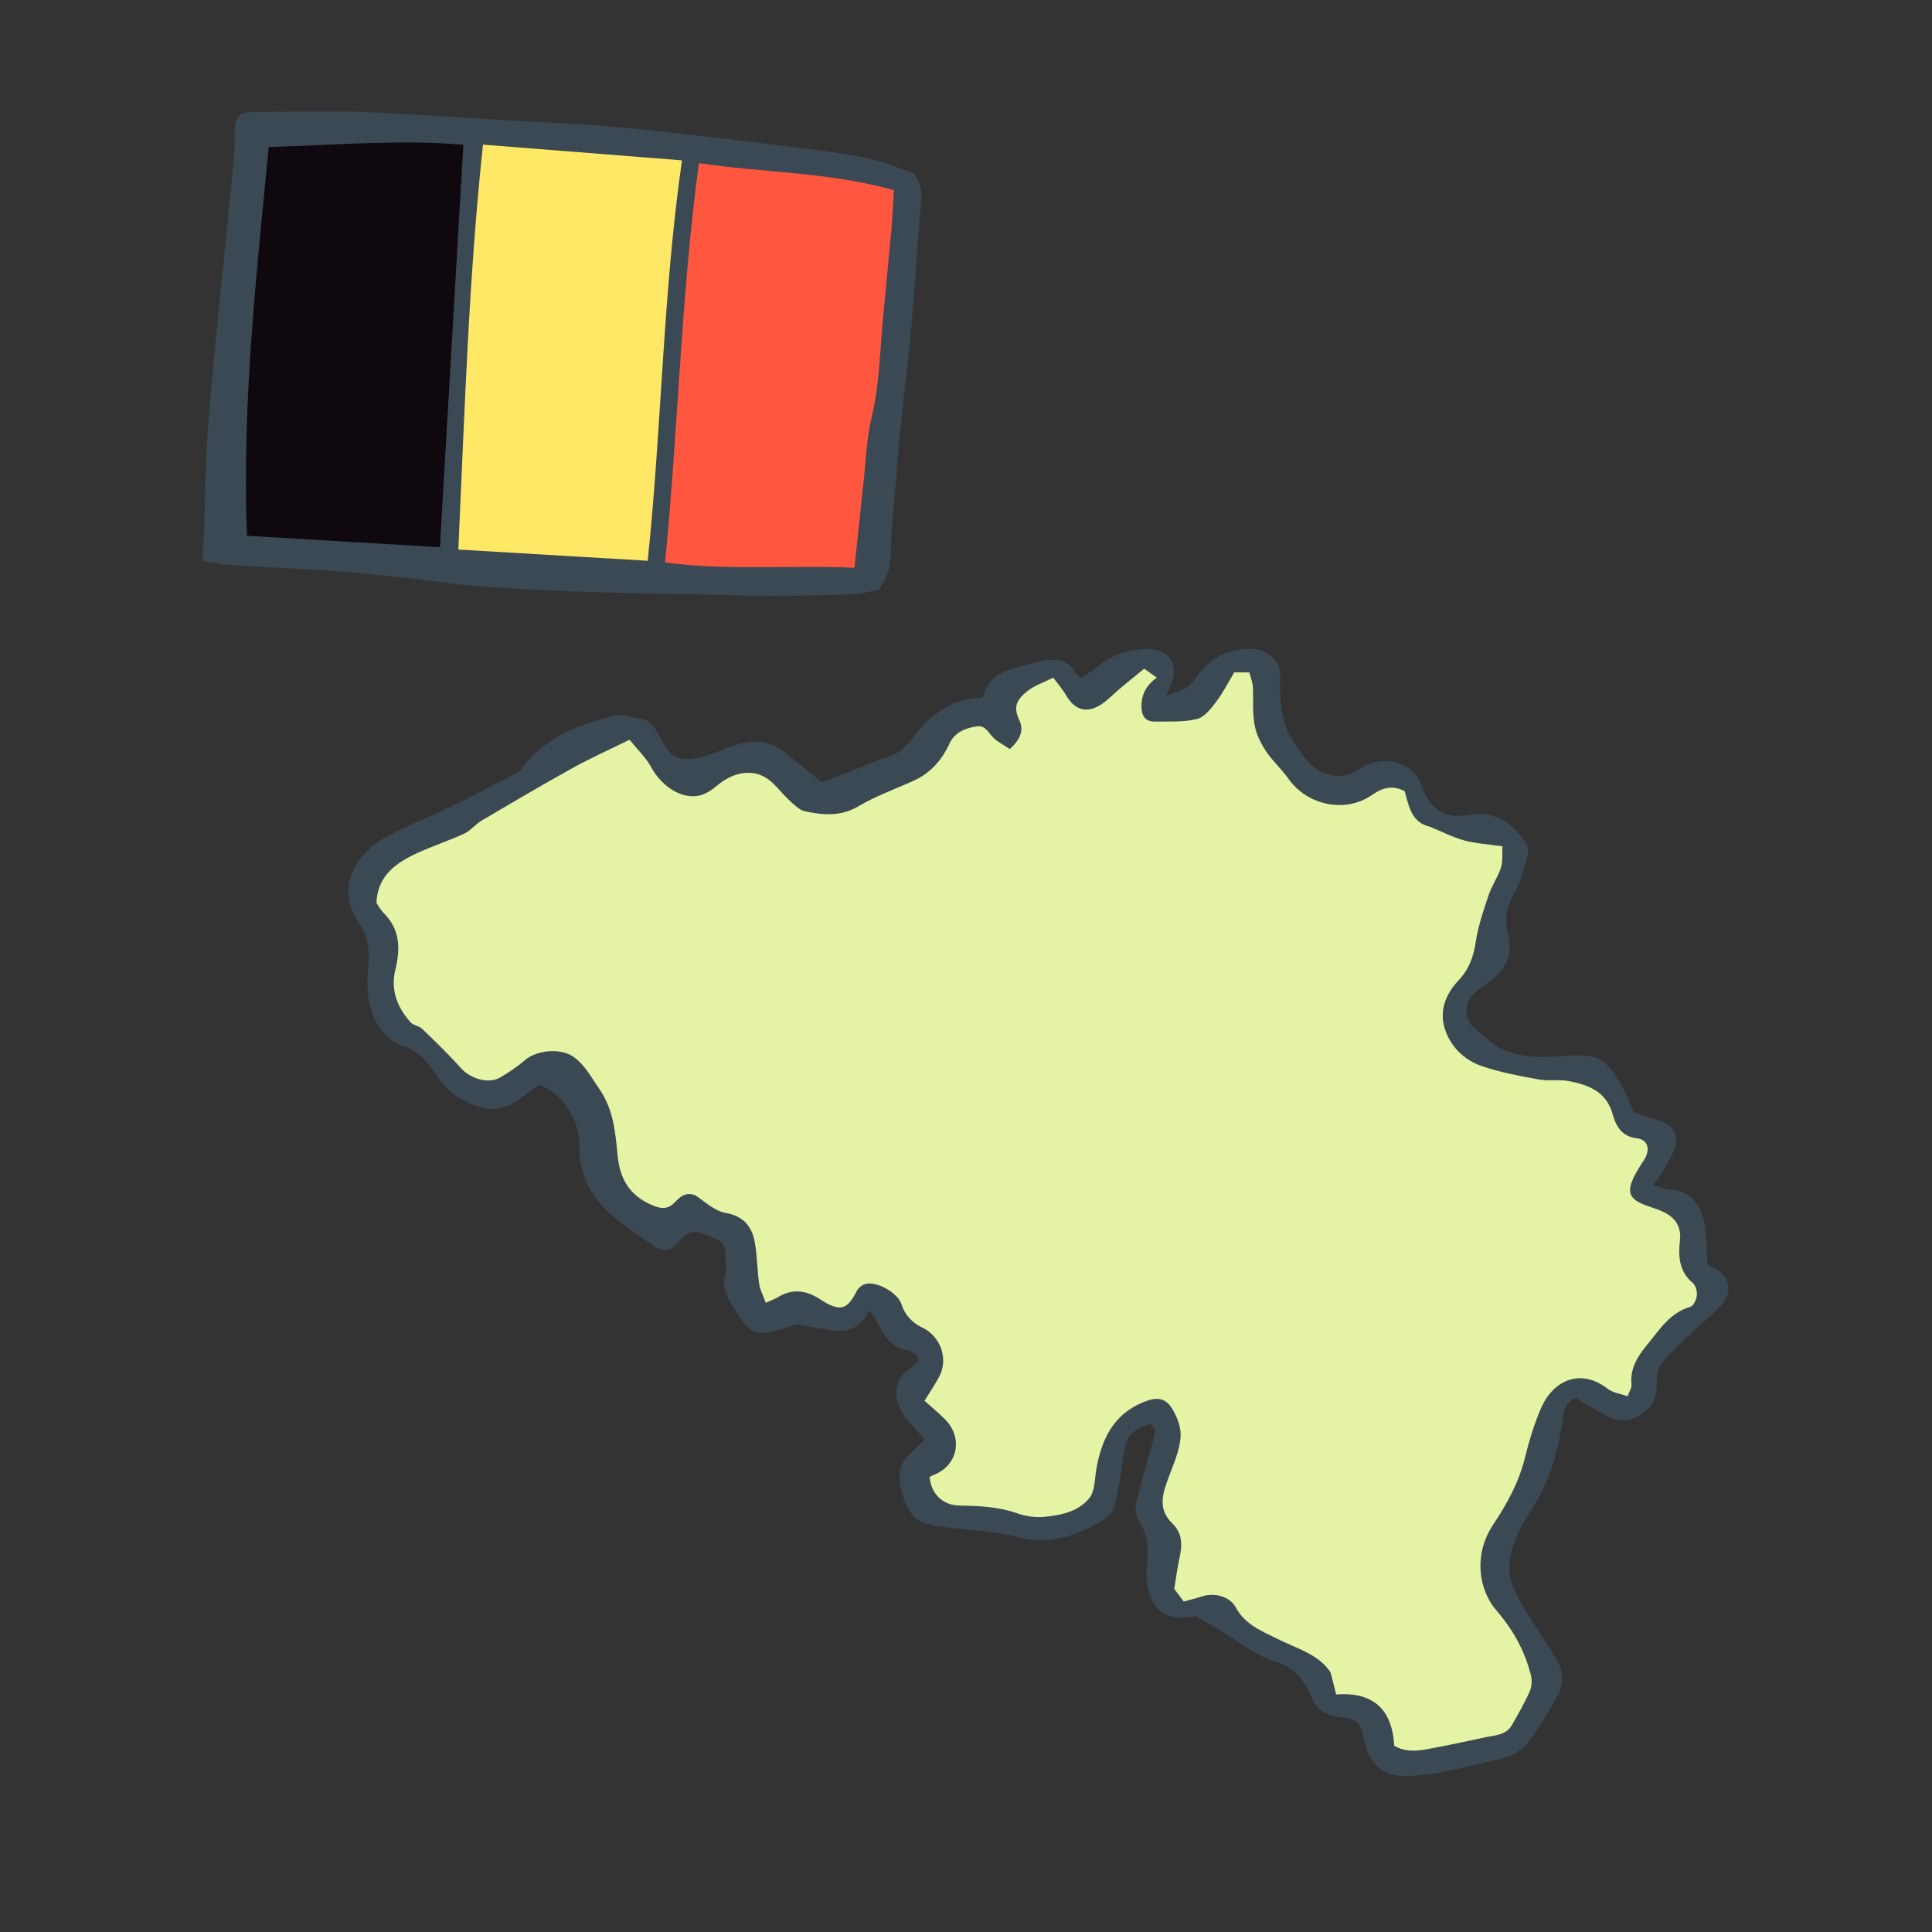 <svg version="1.1" id="svg" xmlns="http://www.w3.org/2000/svg" xmlns:xlink="http://www.w3.org/1999/xlink" x="0px" y="0px"
	 width="200px" height="200px" viewBox="0 0 200 200" enable-background="new 0 0 200 200" xml:space="preserve">
<rect x="0" y="0" width="200" height="200" fill="#333333" stroke="none"/>
<path class="stroke" fill="#3b4954"  d="M177.324,131.193c-0.212-0.1-0.411-0.227-0.566-0.312c-0.098-1.454-0.072-2.863-0.314-4.225
	c-0.298-1.676-1.296-3.44-3.53-3.498c-0.541-0.014-1.074-0.297-1.792-0.511c0.326-0.408,0.563-0.64,0.722-0.916
	c0.534-0.935,1.152-1.844,1.528-2.841c0.484-1.285-0.196-2.383-1.329-2.768c-0.962-0.325-1.926-0.649-2.928-0.987
	c-0.367-0.853-0.659-1.734-1.104-2.53c-0.802-1.435-1.724-3.01-3.42-3.266c-1.757-0.264-3.606,0.16-5.405,0.077
	c-1.216-0.058-2.495-0.291-3.6-0.778c-1.028-0.451-1.869-1.335-2.782-2.041c-1.299-1.004-1.335-2.85-0.08-3.887
	c0.369-0.305,0.744-0.604,1.136-0.875c2.184-1.513,2.779-2.917,2.182-5.483c-0.34-1.463,0.038-2.677,0.749-3.968
	c0.656-1.194,1.017-2.568,1.375-3.899c0.113-0.419-0.081-1.043-0.349-1.422c-1.39-1.968-3.11-3.153-5.744-2.691
	c-2.652,0.464-4.171-0.738-5.032-3.329c-0.228-0.686-0.916-1.386-1.575-1.729c-1.676-0.871-3.426-0.624-4.95,0.408
	c-1.439,0.974-2.895,0.659-4.107-0.042c-0.979-0.566-1.671-1.704-2.357-2.682c-1.481-2.117-1.616-4.553-1.53-7.04
	c0.052-1.493-1.313-2.743-2.824-2.782c-2.636-0.067-4.655,1.02-6.074,3.212c-0.658,1.017-1.7,1.171-2.878,1.63
	c0.153-0.422,0.189-0.587,0.268-0.729c1.264-2.279,0.122-4.221-2.501-4.102c-1.792,0.081-3.464,0.635-4.884,1.825
	c-0.531,0.445-1.155,0.78-1.727,1.159c-0.274-0.244-0.479-0.349-0.567-0.517c-0.475-0.898-1.25-1.362-2.216-1.369
	c-0.72-0.006-1.473,0.114-2.157,0.342c-2.024,0.676-4.499,0.724-5.165,3.45c-0.014,0.057-0.085,0.099-0.169,0.19
	c-3.286-0.072-5.477,1.945-7.321,4.309c-0.728,0.934-1.452,1.541-2.538,1.837c-0.487,0.133-0.958,0.332-1.429,0.517
	c-1.847,0.726-3.692,1.459-5.246,2.074c-1.48-1.204-2.626-2.151-3.788-3.076c-1.274-1.015-2.778-1.375-4.317-1.028
	c-1.41,0.319-2.737,0.986-4.126,1.42c-0.615,0.191-1.293,0.268-1.939,0.254c-1.578-0.033-2.101-1.385-2.705-2.467
	c-0.475-0.851-0.878-1.597-1.938-1.721c-0.899-0.105-1.865-0.51-2.68-0.303c-3.759,0.951-7.348,2.281-9.728,5.653
	c-0.145,0.204-0.436,0.315-0.675,0.438c-2.262,1.161-4.512,2.35-6.799,3.461c-1.953,0.95-3.994,1.725-5.917,2.73
	c-1.896,0.992-3.526,2.31-4.208,4.503c-0.534,1.717-0.057,3.258,0.863,4.636c0.846,1.266,1.129,2.557,1.019,4.047
	c-0.1,1.337-0.199,2.724,0.043,4.024c0.408,2.181,1.432,3.992,3.765,4.782c0.726,0.245,1.416,0.778,1.963,1.336
	c1.287,1.314,1.967,3.115,3.77,4.055c2.901,1.512,4.308,1.502,6.876-0.548c0.416-0.332,0.864-0.623,1.235-0.89
	c2.472,0.83,4.236,3.699,4.171,6.406c-0.064,2.681,1.109,4.994,3.034,6.79c1.362,1.271,2.967,2.292,4.511,3.354
	c1.202,0.827,1.875,0.729,2.804-0.405c0.795-0.973,1.631-1.107,2.77-0.635c1.951,0.811,2.017,0.822,2.01,2.883
	c-0.001,0.444,0.086,0.915-0.033,1.326c-0.389,1.341,0.262,2.37,0.904,3.417c0.16,0.262,0.339,0.512,0.503,0.771
	c0.691,1.086,1.544,1.97,2.959,1.729c0.953-0.162,1.874-0.514,3.037-0.846c0.875,0.149,2.061,0.341,3.241,0.554
	c2.134,0.388,3.319-0.138,4.268-2.036c0.314,0.479,0.624,0.864,0.839,1.298c0.667,1.337,1.391,2.548,3.057,2.868
	c0.631,0.122,1.324,0.489,1.17,1.092c-0.825,0.813-1.679,1.305-1.984,2.027c-0.729,1.73,0.021,3.22,1.231,4.515
	c0.561,0.602,1.09,1.231,1.426,1.612c-0.906,0.947-1.865,1.604-2.333,2.515c-0.75,1.456,0.204,4.627,1.479,5.694
	c0.227,0.189,0.515,0.339,0.798,0.421c0.584,0.164,1.18,0.321,1.781,0.394c1.954,0.231,3.917,0.391,5.868,0.646
	c0.965,0.125,1.909,0.421,2.869,0.602c2.267,0.428,4.409-0.1,6.407-1.102c1.142-0.57,2.551-1.021,2.859-2.54
	c0.351-1.725,0.653-3.465,0.889-5.21c0.233-1.721,0.906-2.542,2.801-3.059c0.175,0.275,0.367,0.576,0.486,0.765
	c-0.709,2.591-1.421,5.028-2.017,7.493c-0.133,0.551-0.042,1.329,0.27,1.781c0.919,1.336,1.021,2.709,0.853,4.272
	c-0.127,1.182-0.078,2.52,0.365,3.594c0.819,1.987,2.154,2.451,4.71,1.999c0.796,0.472,1.729,1.007,2.646,1.568
	c1.858,1.139,3.523,2.549,5.705,3.2c1.776,0.53,2.971,1.982,3.664,3.724c0.503,1.266,1.536,1.792,2.721,1.948
	c2.023,0.267,2.334,0.532,2.706,2.579c0.123,0.679,0.413,1.378,0.803,1.945c1.32,1.918,3.45,1.643,5.27,1.468
	c2.516-0.245,4.984-0.988,7.472-1.519c1.571-0.336,2.958-0.963,3.838-2.408c0.917-1.503,1.952-2.948,2.725-4.522
	c0.353-0.721,0.494-1.805,0.213-2.521c-0.514-1.31-1.408-2.472-2.154-3.688c-0.318-0.52-0.678-1.015-0.993-1.536
	c-0.491-0.813-1.011-1.613-1.424-2.466c-0.324-0.668-0.661-1.392-0.722-2.113c-0.233-2.752,1.203-4.993,2.563-7.168
	c1.802-2.878,2.517-6.057,3.02-9.319c0.126-0.82,0.376-1.433,1.322-1.729c0.985,0.581,2.009,1.249,3.089,1.808
	c1.135,0.589,2.278,0.702,3.472-0.029c1.271-0.779,1.781-1.826,1.76-3.294c-0.01-0.708,0.095-1.597,0.515-2.098
	c1.079-1.289,2.352-2.417,3.565-3.591c0.922-0.892,1.993-1.66,2.78-2.654C179.445,133.518,178.922,131.946,177.324,131.193z"/>
<path class="stroke" fill="#3b4954"  d="M94.543,17.919c-1.366-0.454-3.033-1.18-4.775-1.545c-2.486-0.521-5.022-0.818-7.546-1.137
	c-4.11-0.52-8.226-0.996-12.342-1.458c-2.672-0.3-5.346-0.595-8.026-0.799c-2.849-0.217-5.708-0.313-8.562-0.481
	c-3.976-0.233-7.951-0.495-11.928-0.721c-1.832-0.104-3.666-0.205-5.5-0.217c-3.315-0.023-6.631-0.002-9.945,0.051
	c-1.141,0.019-1.584,0.539-1.618,1.659c-0.026,0.905,0.026,1.816-0.056,2.715c-0.301,3.313-0.641,6.622-0.972,9.932
	c-0.281,2.807-0.589,5.61-0.852,8.419c-0.35,3.75-0.724,7.5-0.98,11.256c-0.184,2.7-0.184,5.414-0.278,8.12
	c-0.048,1.369-0.122,2.737-0.195,4.353c0.844,0.128,1.817,0.349,2.8,0.413c3.53,0.23,7.067,0.37,10.596,0.619
	c2.642,0.186,5.278,0.464,7.912,0.744c2.426,0.256,4.839,0.653,7.27,0.836c3.6,0.271,7.207,0.464,10.815,0.584
	c4.733,0.158,9.469,0.211,14.203,0.312c1.561,0.034,3.122,0.123,4.682,0.112c3.027-0.021,6.055-0.052,9.079-0.169
	c0.992-0.039,1.972-0.36,2.66-0.494c0.896-1.239,1.177-2.301,1.21-3.555c0.079-2.957,0.394-5.908,0.636-8.86
	c0.153-1.865,0.332-3.728,0.526-5.589c0.355-3.414,0.783-6.822,1.083-10.241c0.335-3.82,0.508-7.655,0.872-11.471
	C95.416,20.22,95.556,19.223,94.543,17.919z"/>
<path fill-rule="evenodd" clip-rule="evenodd" fill="#e5f3a5" class="fill" d="M144.333,180.721c-0.234-3.898-2.274-5.588-6.015-5.31
	c-0.2-0.795-0.363-1.439-0.576-2.285c-1.219-1.868-3.499-2.469-5.522-3.479c-1.623-0.811-3.336-1.466-4.29-3.244
	c-0.627-1.17-2.232-1.562-3.523-1.134c-0.546,0.182-1.109,0.311-1.868,0.52c-0.237-0.317-0.52-0.693-0.98-1.31
	c0.157-0.949,0.31-2.157,0.569-3.343c0.28-1.277,0.229-2.462-0.756-3.417c-1.617-1.568-0.974-3.23-0.332-4.949
	c0.48-1.287,1.051-2.601,1.172-3.939c0.086-0.958-0.319-2.092-0.837-2.944c-0.75-1.238-1.639-1.297-3.01-0.739
	c-3.101,1.264-4.318,3.822-4.865,6.882c-0.187,1.044-0.138,2.322-0.734,3.059c-1.125,1.391-2.947,1.777-4.683,1.938
	c-0.914,0.084-1.916-0.061-2.783-0.368c-1.959-0.695-3.969-0.768-6-0.806c-1.695-0.033-2.889-1.173-3.07-2.944
	c0.091-0.053,0.193-0.135,0.311-0.178c2.595-0.931,3.238-3.878,1.254-5.836c-0.647-0.639-1.351-1.221-2.091-1.885
	c0.531-0.865,1.086-1.665,1.534-2.521c0.959-1.835,0.125-4.153-1.742-5.047c-1.058-0.506-1.815-1.293-2.185-2.442
	c-0.368-1.15-2.489-2.374-3.689-2.093c-0.348,0.082-0.753,0.395-0.917,0.713c-0.97,1.882-1.625,2.318-3.849,0.857
	c-1.345-0.884-2.832-1.13-4.322-0.191c-0.309,0.194-0.668,0.311-1.262,0.579c-0.26-0.726-0.596-1.34-0.69-1.989
	c-0.208-1.438-0.188-2.916-0.461-4.338c-0.308-1.607-1.17-2.655-3.011-2.976c-1.112-0.194-2.097-1.125-3.088-1.799
	c-0.804-0.352-1.432-0.086-2.038,0.575c-0.829,0.905-1.5,0.863-2.66,0.338c-2.237-1.013-3.173-2.737-3.399-5.138
	c-0.223-2.367-0.424-4.728-1.922-6.868c-0.825-1.18-1.459-2.457-2.676-3.291c-1.318-0.905-3.751-0.671-4.938,0.331
	c-0.826,0.695-1.723,1.333-2.664,1.859c-1.208,0.675-3.072,0.06-3.992-0.977c-1.269-1.428-2.653-2.756-4.028-4.085
	c-0.318-0.308-0.905-0.351-1.196-0.671c-1.393-1.531-2.085-3.392-1.595-5.4c0.549-2.246,0.515-4.229-1.222-5.948
	c-0.263-0.26-0.447-0.6-0.661-0.908c-0.037-0.053-0.041-0.129-0.061-0.195c0.147-2.749,2.035-4.077,4.239-5.083
	c1.595-0.728,3.271-1.278,4.862-2.014c0.654-0.303,1.137-0.957,1.77-1.33c3.13-1.846,6.261-3.694,9.439-5.455
	c1.865-1.033,3.819-1.905,5.888-2.927c0.809,1.007,1.69,1.835,2.239,2.844c1.123,2.064,3.295,3.423,5.154,2.892
	c0.59-0.169,1.156-0.555,1.632-0.959c1.732-1.472,4.007-1.983,5.772-0.321c0.638,0.601,1.179,1.307,1.826,1.897
	c0.467,0.426,0.993,0.944,1.567,1.063c1.863,0.388,3.683,0.555,5.507-0.526c1.766-1.046,3.732-1.756,5.618-2.597
	c1.788-0.798,2.997-2.128,3.807-3.895c0.536-1.166,1.633-1.598,2.817-1.782c0.925-0.143,1.215,0.696,1.746,1.194
	c0.508,0.476,1.155,0.803,1.681,1.155c1.141-1.041,1.465-1.975,0.981-3.009c-0.573-1.229-0.464-2.035,1.02-3.119
	c0.674-0.492,1.506-0.769,2.5-1.259c0.452,0.614,0.956,1.185,1.331,1.83c0.885,1.524,2.131,1.912,3.624,0.943
	c0.73-0.474,1.337-1.139,2.012-1.703c0.8-0.669,1.612-1.322,2.444-2.002c0.499,0.353,0.849,0.602,1.309,0.928
	c-1.143,0.816-1.651,1.837-1.581,3.165c0.05,0.941,0.518,1.4,1.398,1.386c1.456-0.024,2.96,0.075,4.345-0.272
	c0.782-0.196,1.468-1.103,2.015-1.828c0.722-0.956,1.265-2.046,1.833-2.994c0.595,0,0.967,0,1.568,0
	c0.125,0.505,0.347,1.028,0.37,1.559c0.075,1.794-0.181,3.627,0.637,5.324c0.274,0.57,0.584,1.136,0.967,1.634
	c0.676,0.878,1.481,1.661,2.125,2.56c1.932,2.694,5.835,3.511,8.567,1.63c1.08-0.743,2.078-1.093,3.415-0.411
	c0.417,1.473,0.649,3.234,2.621,3.683c1.175,0.481,2.319,1.078,3.535,1.413c1.195,0.329,2.462,0.392,3.964,0.61
	c-0.044,0.802,0.056,1.558-0.156,2.211c-0.32,0.987-0.952,1.87-1.281,2.855c-0.534,1.598-1.089,3.218-1.336,4.873
	c-0.232,1.555-0.725,2.848-1.814,3.989c-1.294,1.357-1.945,3.094-1.405,4.885c0.566,1.877,1.995,3.302,3.853,3.94
	c1.903,0.654,3.916,1.018,5.903,1.383c1.011,0.187,2.098-0.029,3.106,0.169c2.037,0.397,3.896,1.079,4.54,3.446
	c0.327,1.204,0.958,2.288,2.45,2.462c1.338,0.154,1.398,1.328,0.819,2.22c-0.477,0.735-0.977,1.481-1.283,2.292
	c-0.422,1.116-0.131,1.727,0.937,2.229c0.733,0.345,1.542,0.528,2.276,0.87c1.256,0.585,1.93,1.523,1.763,3.004
	c-0.184,1.626-0.091,3.184,1.328,4.376c0.305,0.258,0.469,0.879,0.423,1.302c-0.045,0.424-0.357,1.077-0.686,1.172
	c-2.103,0.609-3.144,2.326-4.414,3.865c-1.036,1.257-1.84,2.51-1.664,4.22c0.03,0.294-0.204,0.616-0.405,1.17
	c-0.749-0.271-1.532-0.363-2.066-0.777c-2.754-2.141-5.6-0.947-6.886,1.996c-0.729,1.668-1.254,3.443-1.696,5.215
	c-0.629,2.522-1.843,4.715-3.268,6.855c-2.074,3.113-1.497,6.765,0.33,8.876c1.73,2.001,2.912,4.138,3.559,6.626
	c0.14,0.54,0.123,1.231-0.096,1.734c-0.529,1.209-1.194,2.361-1.853,3.51c-0.608,1.06-1.759,1.054-2.772,1.272
	c-1.924,0.416-3.851,0.823-5.785,1.189C146.724,181.271,145.48,181.404,144.333,180.721z"/>
<path fill-rule="evenodd" clip-rule="evenodd" fill="#FFE865" d="M47.447,56.89c0.65-14.189,1.071-28.006,2.549-41.917
	c6.976,0.551,13.78,1.088,20.602,1.626c-1.983,13.798-2.095,27.652-3.549,41.451C60.532,57.663,54.023,57.279,47.447,56.89z"/>
<path fill-rule="evenodd" clip-rule="evenodd" fill="#0F080F" d="M45.538,56.649c-6.649-0.395-13.265-0.788-19.975-1.188
	c-0.529-13.502,0.964-26.804,2.254-40.243c6.818-0.181,13.524-0.808,20.149-0.23C47.16,28.813,46.359,42.562,45.538,56.649z"/>
<path fill-rule="evenodd" clip-rule="evenodd" fill="#FF563F" d="M68.847,58.229c1.359-13.755,1.634-27.459,3.502-41.339
	c6.725,0.999,13.507,0.923,20.182,2.792c-0.084,1.397-0.13,2.688-0.245,3.973c-0.272,3.047-0.578,6.091-0.865,9.137
	c-0.328,3.476-0.369,6.971-1.19,10.41c-0.526,2.203-0.59,4.518-0.845,6.785c-0.228,2.026-0.434,4.056-0.649,6.084
	c-0.089,0.842-0.179,1.686-0.286,2.708C82.011,58.467,75.539,59.106,68.847,58.229z"/>
</svg>
